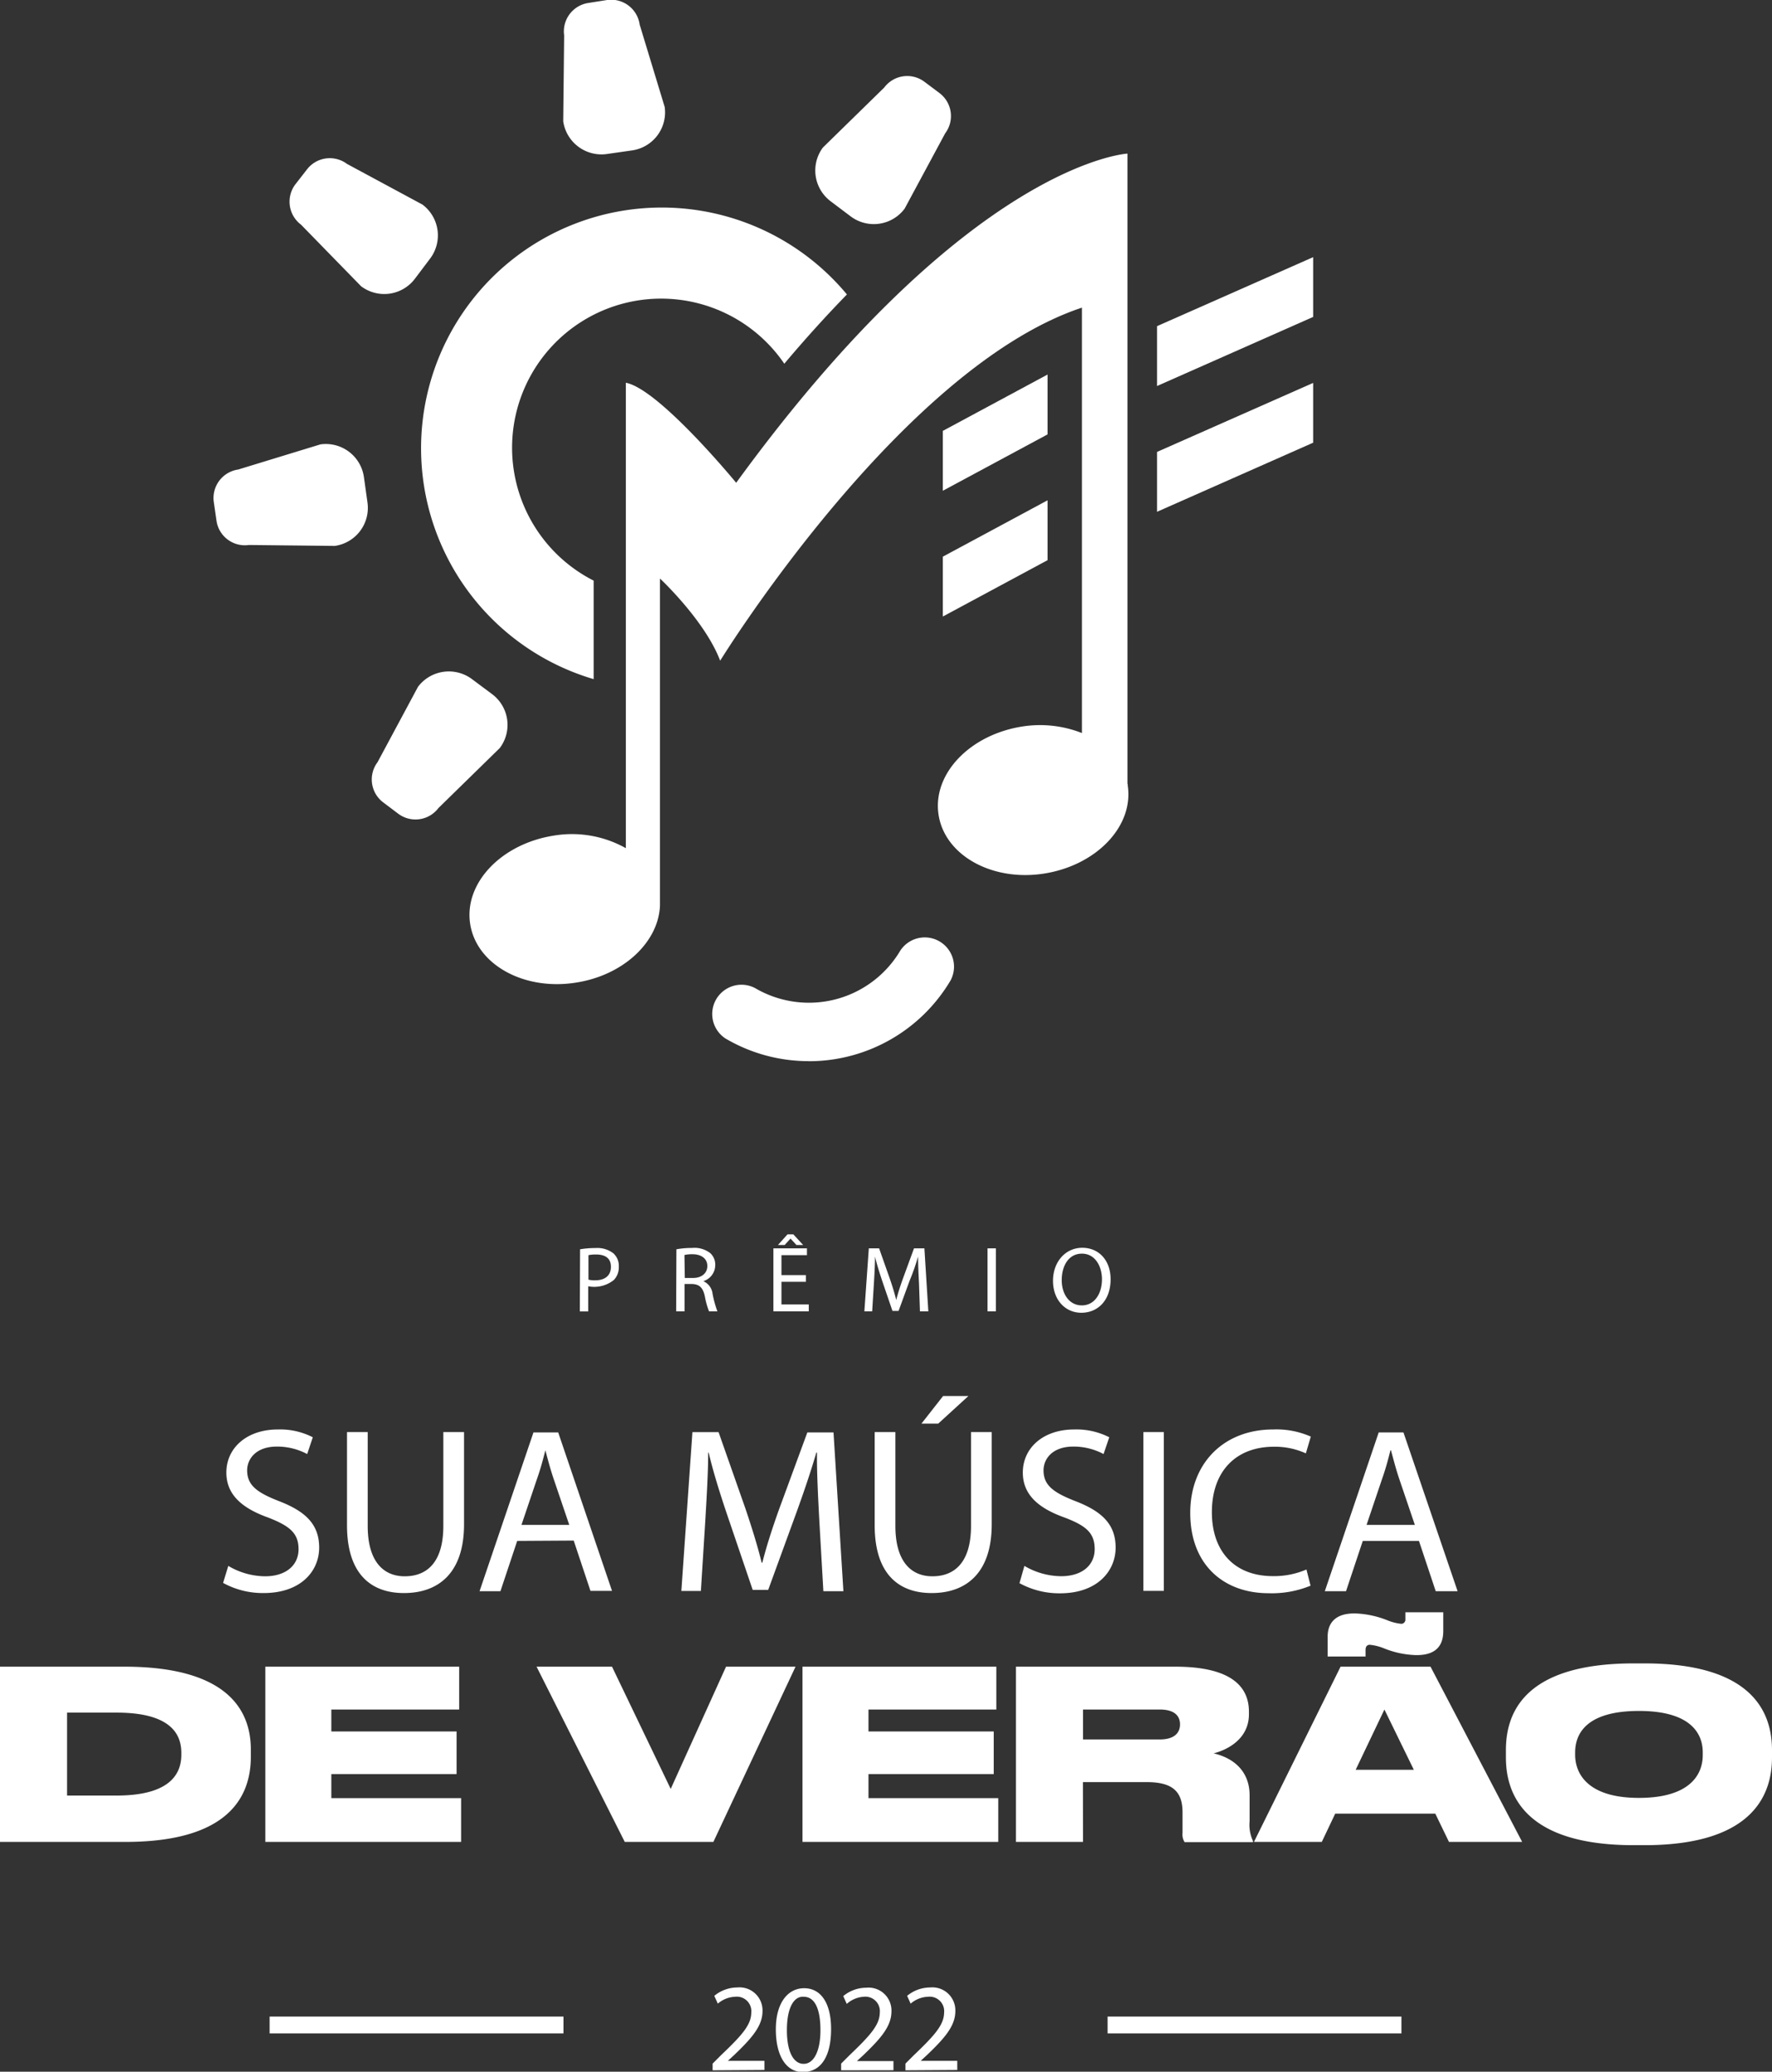 <svg xmlns="http://www.w3.org/2000/svg" viewBox="0 0 211.36 247.09"><rect x="0" y="0" width="211.36" height="247.09" fill="#333333" stroke="none"/><defs><style>.cls-1{fill:#fff}</style></defs><g id="Layer_2" data-name="Layer 2"><g id="OBJECT"><path class="cls-1" d="M27.23 186.76a8.72 8.72 0 0 0 4.38 1.24c2.5 0 4-1.32 4-3.23S34.56 182 32 181c-3.08-1.1-5-2.7-5-5.37 0-2.95 2.45-5.14 6.13-5.14a8.53 8.53 0 0 1 4.18.93l-.67 2a7.65 7.65 0 0 0-3.6-.89c-2.58 0-3.56 1.54-3.56 2.83 0 1.77 1.15 2.64 3.76 3.66 3.2 1.23 4.83 2.78 4.83 5.56S35.91 190 31.44 190a9.84 9.84 0 0 1-4.83-1.21ZM43.86 170.8V182c0 4.24 1.88 6 4.41 6 2.81 0 4.61-1.85 4.61-6v-11.2h2.47v11c0 5.82-3.06 8.2-7.17 8.2-3.87 0-6.79-2.21-6.79-8.09V170.8ZM61.69 183.78l-2 6H57.2l6.43-18.94h2.95l6.42 18.9h-2.57l-2-6Zm6.21-1.91-1.85-5.45c-.42-1.24-.71-2.36-1-3.45-.28 1.12-.59 2.27-1 3.42l-1.85 5.48ZM97.73 181.42c-.14-2.64-.31-5.81-.28-8.17h-.08c-.65 2.22-1.44 4.57-2.39 7.19l-3.35 9.18h-1.85l-3.06-9c-.9-2.67-1.66-5.12-2.19-7.36h-.06c0 2.36-.19 5.53-.36 8.37l-.51 8.12h-2.33l1.32-18.94h3.12l3.23 9.19c.78 2.33 1.43 4.41 1.91 6.38h.08c.48-1.91 1.15-4 2-6.38l3.37-9.16h3.12l1.18 18.94h-2.39ZM106.8 170.8V182c0 4.24 1.88 6 4.41 6 2.81 0 4.61-1.85 4.61-6v-11.2h2.47v11c0 5.82-3.06 8.2-7.16 8.2-3.88 0-6.8-2.21-6.8-8.09V170.8Zm8.71-4.3-3.6 3.29h-2l2.58-3.29ZM122.19 186.76a8.72 8.72 0 0 0 4.38 1.23c2.51 0 4-1.32 4-3.23s-1-2.78-3.57-3.76c-3.09-1.1-5-2.7-5-5.37 0-2.95 2.44-5.14 6.12-5.14a8.61 8.61 0 0 1 4.19.93l-.68 2a7.6 7.6 0 0 0-3.59-.89c-2.59 0-3.57 1.54-3.57 2.83 0 1.77 1.15 2.64 3.76 3.66 3.21 1.23 4.84 2.78 4.84 5.56s-2.17 5.45-6.63 5.45a9.88 9.88 0 0 1-4.84-1.21ZM138.82 170.8v18.94h-2.44V170.8ZM156.32 189.12a12.13 12.13 0 0 1-5 .9c-5.34 0-9.35-3.37-9.35-9.58 0-5.93 4-9.95 9.88-9.95a10.12 10.12 0 0 1 4.5.85l-.59 2a8.91 8.91 0 0 0-3.82-.79c-4.44 0-7.39 2.84-7.39 7.81 0 4.64 2.67 7.62 7.28 7.62a9.77 9.77 0 0 0 4-.79ZM162.55 183.78l-2 6h-2.53l6.43-18.94h2.95l6.46 18.94h-2.61l-2-6Zm6.21-1.91-1.85-5.45c-.42-1.24-.7-2.36-1-3.45h-.06c-.28 1.12-.59 2.27-1 3.42l-1.85 5.48ZM85 246.92v-.8l1-1c2.48-2.36 3.6-3.61 3.61-5.07a1.73 1.73 0 0 0-1.93-1.9 3.33 3.33 0 0 0-2.06.82l-.42-.93a4.32 4.32 0 0 1 2.75-1 2.74 2.74 0 0 1 3 2.82c0 1.79-1.3 3.24-3.35 5.21l-.78.72h4.36v1.09ZM99.13 242c0 3.3-1.23 5.13-3.38 5.13-1.89 0-3.18-1.78-3.21-5s1.41-5 3.38-5 3.21 1.74 3.21 4.87Zm-5.27.15c0 2.53.77 4 2 4s2-1.57 2-4-.61-4-2-4c-1.17-.09-2 1.32-2 3.96ZM100.33 246.92v-.8l1-1c2.47-2.36 3.59-3.61 3.61-5.07a1.73 1.73 0 0 0-1.93-1.9 3.33 3.33 0 0 0-2.01.85l-.42-.93a4.32 4.32 0 0 1 2.75-1 2.73 2.73 0 0 1 3 2.82c0 1.79-1.29 3.24-3.34 5.21l-.78.72h4.36v1.09ZM108 246.92v-.8l1-1c2.47-2.36 3.59-3.61 3.61-5.07a1.73 1.73 0 0 0-1.93-1.9 3.33 3.33 0 0 0-2.06.82l-.42-.93a4.32 4.32 0 0 1 2.75-1 2.74 2.74 0 0 1 3 2.82c0 1.79-1.3 3.24-3.35 5.21l-.78.72h4.36v1.09ZM32.16 240.51h35.05v2.01H32.16zM132.11 240.51h35.05v2.01h-35.05zM69.19 149a11 11 0 0 1 1.86-.15 3.11 3.11 0 0 1 2.11.63 2 2 0 0 1 .65 1.57 2.19 2.19 0 0 1-.58 1.6 3.73 3.73 0 0 1-3.07.76v3h-1Zm1 3.62a3 3 0 0 0 .8.08c1.17 0 1.88-.57 1.88-1.61s-.7-1.47-1.77-1.47a4.33 4.33 0 0 0-.91.08ZM80.68 149a10.15 10.15 0 0 1 1.86-.16 3.06 3.06 0 0 1 2.18.62 1.84 1.84 0 0 1 .59 1.42 2 2 0 0 1-1.42 1.92 1.89 1.89 0 0 1 1.11 1.54 12.55 12.55 0 0 0 .57 2.06h-1a9.82 9.82 0 0 1-.5-1.8c-.22-1-.62-1.42-1.5-1.46h-.92v3.26h-1Zm1 3.42h1c1 0 1.69-.57 1.69-1.43s-.7-1.39-1.73-1.4a4.27 4.27 0 0 0-1 .09ZM96.13 152.88h-2.92v2.7h3.26v.82h-4.22v-7.51h4v.81h-3.04v2.38h2.92Zm-1.5-5.66 1.17 1.27H95l-.71-.77-.7.77h-.8l1.14-1.27ZM109.62 153.1c-.05-1-.12-2.3-.11-3.24-.26.88-.57 1.82-1 2.85l-1.33 3.64h-.73l-1.22-3.57c-.35-1.06-.65-2-.86-2.92 0 .94-.07 2.19-.14 3.32l-.2 3.22h-.93l.53-7.51h1.23l1.28 3.63c.32.93.57 1.75.76 2.53.19-.76.45-1.58.79-2.53l1.33-3.63h1.24l.47 7.51h-1ZM118.79 148.89v7.51h-1v-7.51ZM132.47 152.57c0 2.58-1.57 4-3.49 4s-3.38-1.54-3.38-3.81 1.49-3.94 3.49-3.94 3.38 1.52 3.38 3.75Zm-5.83.12c0 1.6.87 3 2.4 3s2.4-1.42 2.4-3.12c0-1.49-.78-3.05-2.39-3.05s-2.41 1.48-2.41 3.17ZM76.3 2.94A3.44 3.44 0 0 0 72.42 0L70.2.35a3.43 3.43 0 0 0-2.91 3.87l-.11 10.25a4.61 4.61 0 0 0 5.2 3.9l3-.43a4.58 4.58 0 0 0 3.9-5.19ZM112.74 15.9a3.43 3.43 0 0 0-.68-4.8l-1.8-1.35a3.42 3.42 0 0 0-4.79.69l-7.32 7.16a4.59 4.59 0 0 0 .92 6.4l2.4 1.81a4.59 4.59 0 0 0 6.43-.92ZM59.61 89.22a4.58 4.58 0 0 0-.91-6.43L56.3 81a4.61 4.61 0 0 0-6.44.91l-4.83 9a3.42 3.42 0 0 0 .68 4.79l1.79 1.35a3.43 3.43 0 0 0 4.8-.68ZM39.93 65.11a4.58 4.58 0 0 0 3.9-5.19l-.42-3A4.59 4.59 0 0 0 38.22 53l-9.81 3a3.43 3.43 0 0 0-2.91 3.87l.32 2.22A3.42 3.42 0 0 0 29.69 65ZM43.07 34.14a4.58 4.58 0 0 0 6.43-.91l1.81-2.4a4.59 4.59 0 0 0-.92-6.43l-9-4.85a3.43 3.43 0 0 0-4.8.69L35.22 22a3.43 3.43 0 0 0 .69 4.8ZM93.55 43.38c2.58-3.06 5.08-5.81 7.47-8.26A28.71 28.71 0 1 0 70.81 81V69.25a17.78 17.78 0 1 1 22.74-25.87ZM68.22 102.33a12.1 12.1 0 0 0-1.79.14c-4.59.72-8.05 4-7.55 7.28a5.19 5.19 0 0 0 2.84 3.64 10.48 10.48 0 0 0 6.56 1c4.23-.66 7.49-3.45 7.6-6.5a1.63 1.63 0 0 1 0-.31v-3.88a2.84 2.84 0 0 1-2.71-.1 9.83 9.83 0 0 0-4.95-1.27ZM124.13 89.32a12.23 12.23 0 0 0-1.8.14c-4.6.72-8.06 4.05-7.56 7.28s4.81 5.36 9.4 4.65 8-4 7.57-7.2v-.08a2.94 2.94 0 0 1-.07-.65v-4.85a2.84 2.84 0 0 1-3.67 1.44 10.37 10.37 0 0 0-3.87-.73Z"/><path class="cls-1" d="M78.74 66.18a2.85 2.85 0 0 1 1.94.77 43.37 43.37 0 0 1 5.44 6.36c6.49-9.58 24-33.27 42-39.29a2.82 2.82 0 0 1 2.56.39 2.85 2.85 0 0 1 .92 1.12V21.89c-6.16 2.06-21.4 9.66-41.54 37.36a2.85 2.85 0 0 1-4.49.13 80.84 80.84 0 0 0-8.14-8.6v15.7a.84.84 0 0 1 .14-.06 2.75 2.75 0 0 1 1.17-.24Z"/><path class="cls-1" d="M134.53 93.67a1.6 1.6 0 0 0-.05-.21V18.32s-18.83 1-46.67 39.26c0 0-9.19-11.18-13.16-11.93v55.51A13.14 13.14 0 0 0 66 99.67c-6.23 1-10.67 5.67-9.92 10.52s6.41 8 12.64 7c5.66-.88 9.84-4.85 10-9.2V69s5.36 5 7.18 9.8c0 0 21.53-34.91 43.15-42.11v50.74a13.61 13.61 0 0 0-7.18-.77c-6.23 1-10.67 5.67-9.92 10.52s6.41 8 12.64 7 10.67-5.67 9.92-10.52M96.45 126.56a19.5 19.5 0 0 1-9.93-2.71 3.49 3.49 0 0 1 3.55-6 12.67 12.67 0 0 0 17.32-4.48 3.49 3.49 0 0 1 6 3.55 19.65 19.65 0 0 1-17 9.65M156.63 45.67l-18.62 8.23v7.14l18.62-8.24v-7.13zM156.63 30.67l-18.62 8.23v7.14l18.62-8.24v-7.13z"/><path class="cls-1" d="m112.46 73.53 12.49-6.72v-7.14l-12.49 6.72v7.14zM124.95 44.67l-12.49 6.72v7.14l12.49-6.72v-7.14zM14.83 198.78c12 0 15.09 4.94 15.09 9.89v.84c0 4.75-2.62 10.2-15.06 10.17H0v-20.9Zm-.92 15.37c6.93 0 7.72-3.07 7.72-4.89v-.17c0-1.83-.76-4.83-7.72-4.83H8v9.89ZM54.77 198.78v5.11H39.52v2.62h14.94v5.08H39.52v2.87H55v5.22H31.65v-20.9ZM80 213.36l6.6-14.58h8.29l-9.8 20.9H74.52L64 198.78h9ZM118.84 198.78v5.11h-15.25v2.62h14.94v5.08h-14.94v2.87h15.48v5.22H95.72v-20.9ZM129.18 219.68h-8v-20.9h19c6.12 0 8.79 2 8.79 5.37v.3c0 3-2.64 4.27-4.21 4.67 2.55.59 4.29 2.27 4.29 5v3.09a4.59 4.59 0 0 0 .4 2.36v.14h-8.15a1.68 1.68 0 0 1-.25-1.1v-2.44c0-2.42-1.1-3.62-4.24-3.62h-7.64Zm0-12.22h9.15c1.75 0 2.42-.79 2.42-1.8 0-1-.65-1.77-2.42-1.77h-9.15ZM171.2 216.31h-11.94l-1.6 3.37h-8.09l10.33-20.9h10.73l10.93 20.9h-8.73Zm-7.81-20.14c-.4 0-.51.31-.51.59v.81h-4.52v-2.39c0-1.15.5-2.75 3.17-2.75h.11a11.42 11.42 0 0 1 3.85.82 6 6 0 0 0 1.66.42.5.5 0 0 0 .48-.56v-.82h4.52v2.22c0 1.21-.39 2.89-3.15 2.89h-.14a11 11 0 0 1-3.79-.81 6.13 6.13 0 0 0-1.68-.42Zm5.25 14.91-3.51-7.19-3.43 7.19ZM211.36 208.75v.84c0 3.91-1.71 10.48-15.22 10.48h-1.27c-13.54 0-15.25-6.57-15.25-10.48v-.84c0-4 1.71-10.36 15.25-10.36h1.27c13.48 0 15.22 6.4 15.22 10.36Zm-23.48.2v.34c0 2.19 1.43 5.14 7.61 5.14s7.61-2.87 7.61-5.09V209c0-2.22-1.4-4.94-7.61-4.94s-7.61 2.67-7.61 4.94Z"/></g></g></svg>